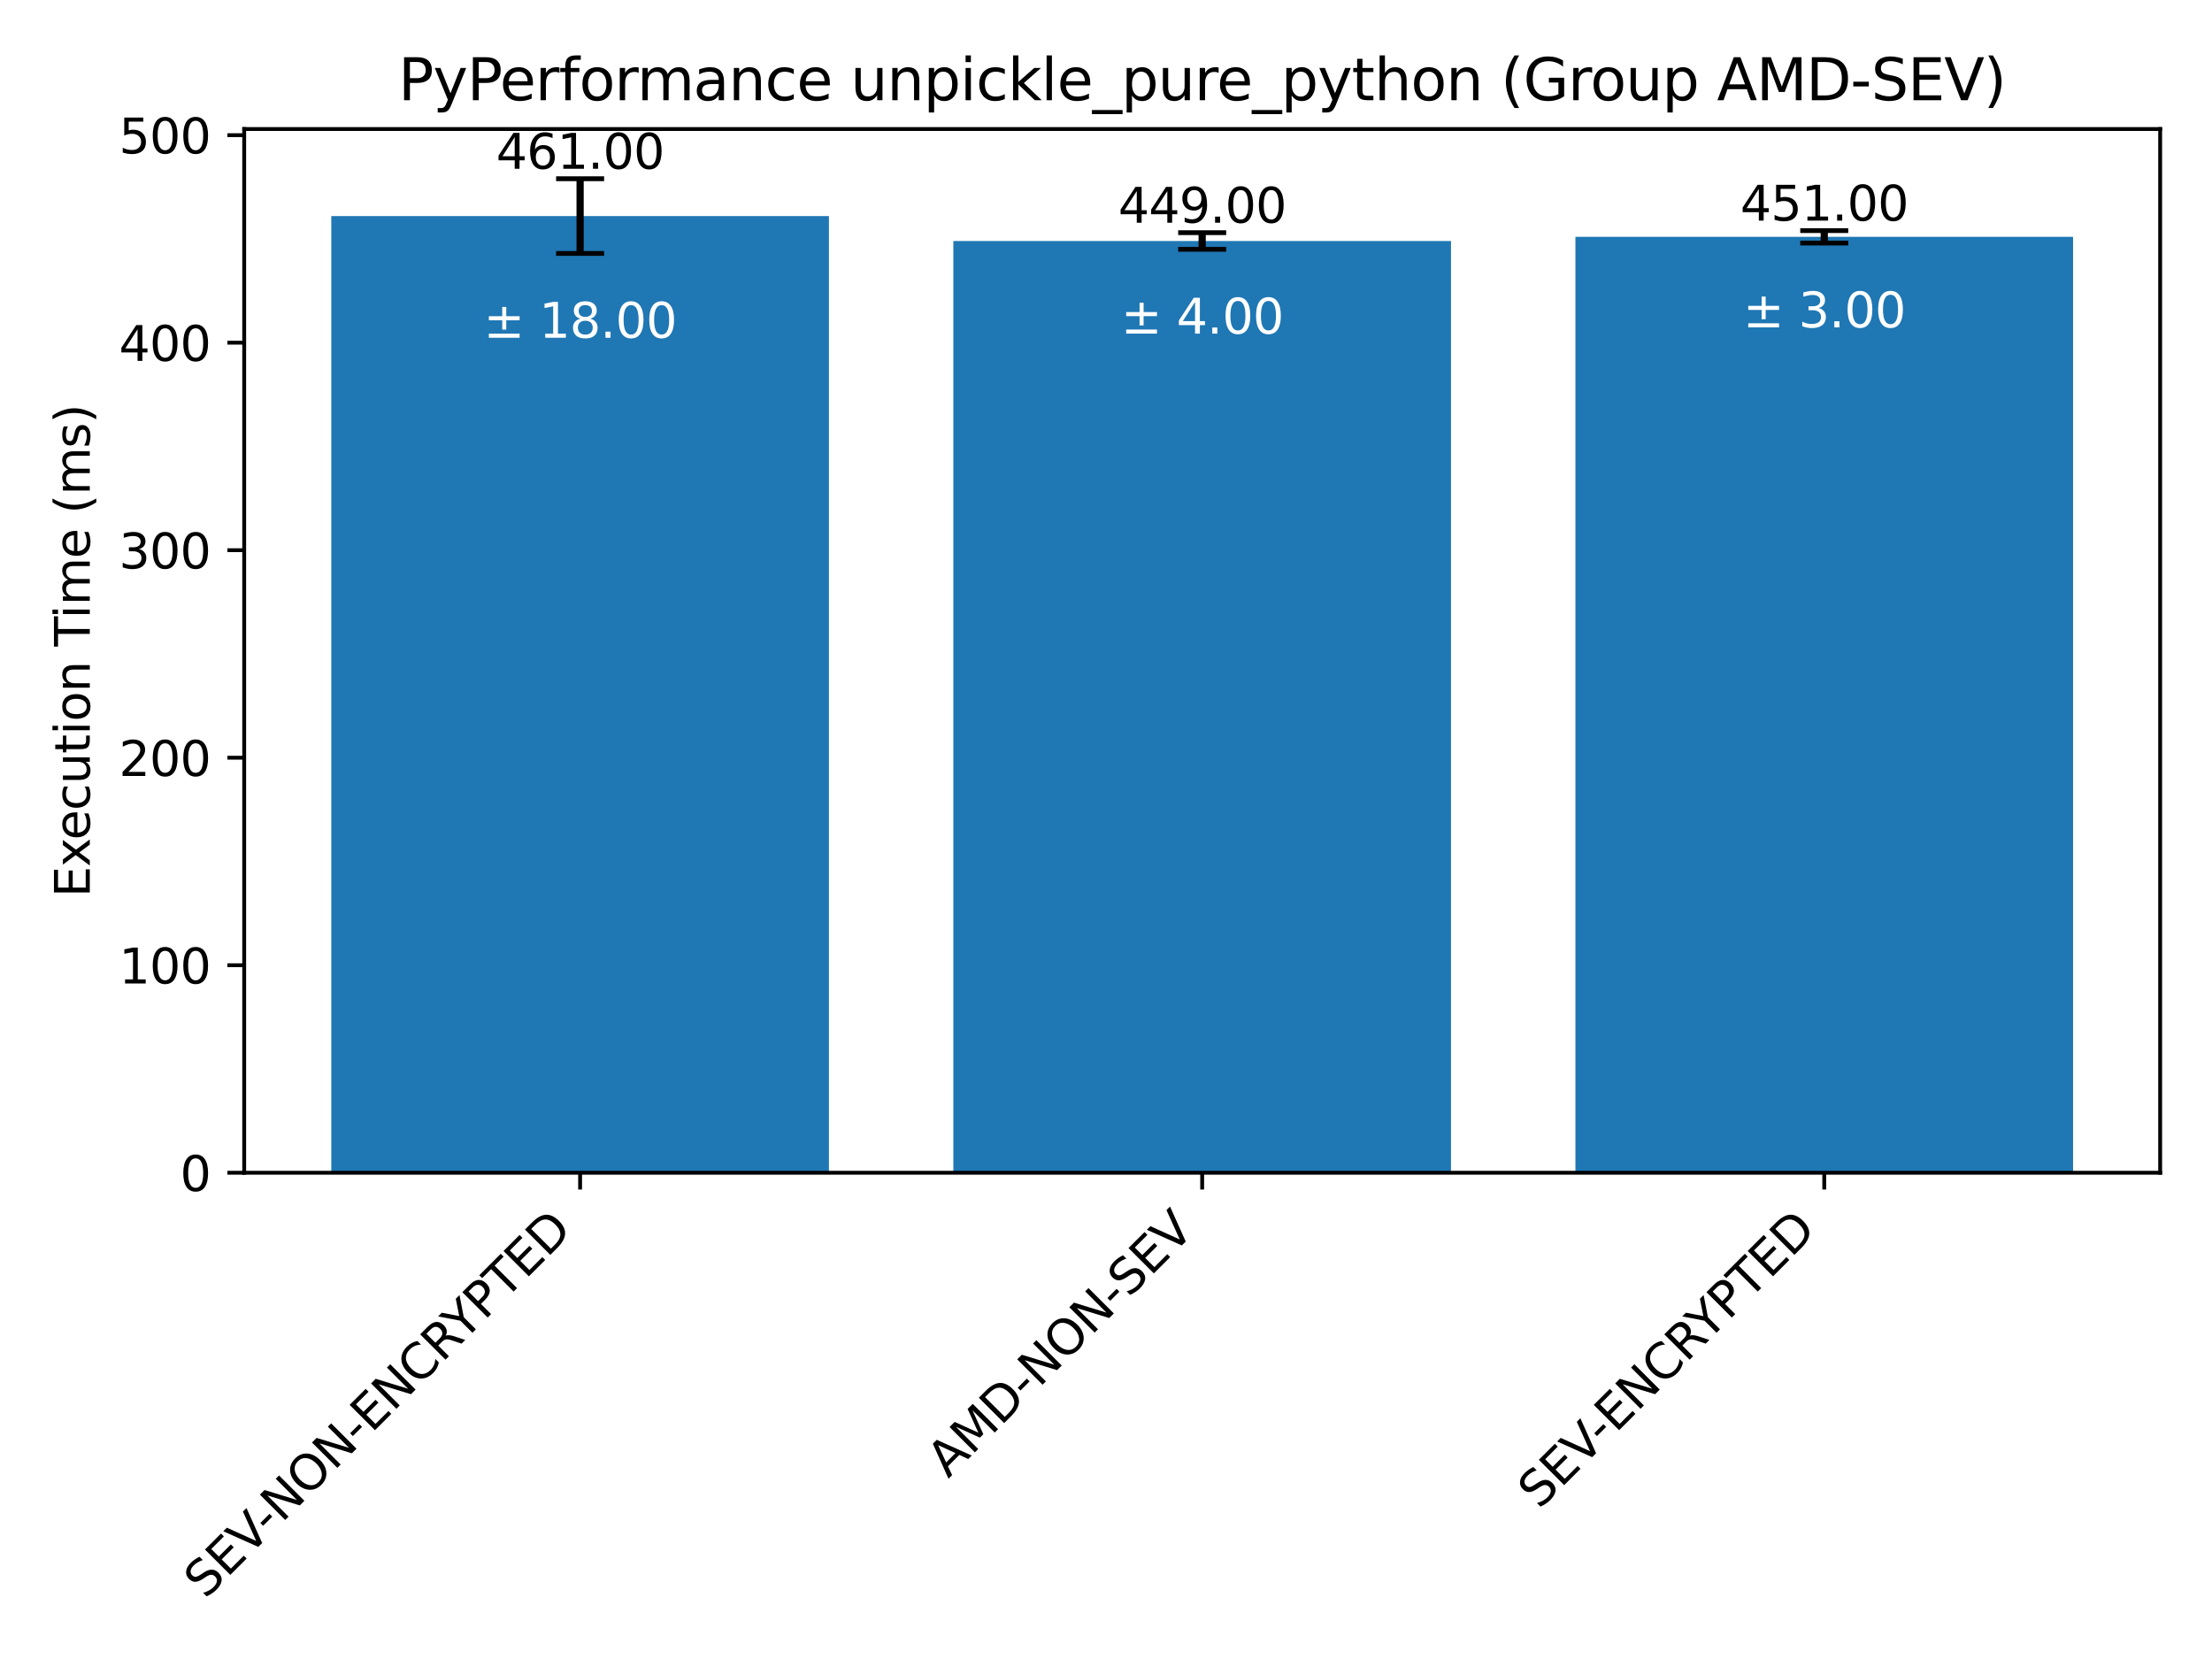<?xml version="1.0" encoding="utf-8" standalone="no"?>
<!DOCTYPE svg PUBLIC "-//W3C//DTD SVG 1.1//EN"
  "http://www.w3.org/Graphics/SVG/1.1/DTD/svg11.dtd">
<svg xmlns:xlink="http://www.w3.org/1999/xlink" width="460.8pt" height="345.6pt" viewBox="0 0 460.8 345.6" xmlns="http://www.w3.org/2000/svg" version="1.1">
 <defs>
  <style type="text/css">*{stroke-linejoin: round; stroke-linecap: butt}</style>
 </defs>
 <g id="figure_1">
  <g id="patch_1">
   <path d="M 0 345.6 
L 460.8 345.6 
L 460.8 0 
L 0 0 
z
" style="fill: #ffffff"/>
  </g>
  <g id="axes_1">
   <g id="patch_2">
    <path d="M 50.87 244.305 
L 450 244.305 
L 450 26.88 
L 50.87 26.88 
z
" style="fill: #ffffff"/>
   </g>
   <g id="patch_3">
    <path d="M 69.012 244.305 
L 172.682 244.305 
L 172.682 45.015 
L 69.012 45.015 
z
" clip-path="url(#pe782b88620)" style="fill: #1f77b4"/>
   </g>
   <g id="patch_4">
    <path d="M 198.6 244.305 
L 302.27 244.305 
L 302.27 50.203 
L 198.6 50.203 
z
" clip-path="url(#pe782b88620)" style="fill: #1f77b4"/>
   </g>
   <g id="patch_5">
    <path d="M 328.188 244.305 
L 431.858 244.305 
L 431.858 49.338 
L 328.188 49.338 
z
" clip-path="url(#pe782b88620)" style="fill: #1f77b4"/>
   </g>
   <g id="matplotlib.axis_1">
    <g id="xtick_1">
     <g id="line2d_1">
      <defs>
       <path id="mea14ded509" d="M 0 0 
L 0 3.5 
" style="stroke: #000000; stroke-width: 0.8"/>
      </defs>
      <g>
       <use xlink:href="#mea14ded509" x="120.847" y="244.305" style="stroke: #000000; stroke-width: 0.8"/>
      </g>
     </g>
     <g id="text_1">
      <!-- SEV-NON-ENCRYPTED -->
      <g transform="translate(42.777 333.277) rotate(-45) scale(0.1 -0.1)">
       <defs>
        <path id="DejaVuSans-53" d="M 3425 4513 
L 3425 3897 
Q 3066 4069 2747 4153 
Q 2428 4238 2131 4238 
Q 1616 4238 1336 4038 
Q 1056 3838 1056 3469 
Q 1056 3159 1242 3001 
Q 1428 2844 1947 2747 
L 2328 2669 
Q 3034 2534 3370 2195 
Q 3706 1856 3706 1288 
Q 3706 609 3251 259 
Q 2797 -91 1919 -91 
Q 1588 -91 1214 -16 
Q 841 59 441 206 
L 441 856 
Q 825 641 1194 531 
Q 1563 422 1919 422 
Q 2459 422 2753 634 
Q 3047 847 3047 1241 
Q 3047 1584 2836 1778 
Q 2625 1972 2144 2069 
L 1759 2144 
Q 1053 2284 737 2584 
Q 422 2884 422 3419 
Q 422 4038 858 4394 
Q 1294 4750 2059 4750 
Q 2388 4750 2728 4690 
Q 3069 4631 3425 4513 
z
" transform="scale(0.016)"/>
        <path id="DejaVuSans-45" d="M 628 4666 
L 3578 4666 
L 3578 4134 
L 1259 4134 
L 1259 2753 
L 3481 2753 
L 3481 2222 
L 1259 2222 
L 1259 531 
L 3634 531 
L 3634 0 
L 628 0 
L 628 4666 
z
" transform="scale(0.016)"/>
        <path id="DejaVuSans-56" d="M 1831 0 
L 50 4666 
L 709 4666 
L 2188 738 
L 3669 4666 
L 4325 4666 
L 2547 0 
L 1831 0 
z
" transform="scale(0.016)"/>
        <path id="DejaVuSans-2d" d="M 313 2009 
L 1997 2009 
L 1997 1497 
L 313 1497 
L 313 2009 
z
" transform="scale(0.016)"/>
        <path id="DejaVuSans-4e" d="M 628 4666 
L 1478 4666 
L 3547 763 
L 3547 4666 
L 4159 4666 
L 4159 0 
L 3309 0 
L 1241 3903 
L 1241 0 
L 628 0 
L 628 4666 
z
" transform="scale(0.016)"/>
        <path id="DejaVuSans-4f" d="M 2522 4238 
Q 1834 4238 1429 3725 
Q 1025 3213 1025 2328 
Q 1025 1447 1429 934 
Q 1834 422 2522 422 
Q 3209 422 3611 934 
Q 4013 1447 4013 2328 
Q 4013 3213 3611 3725 
Q 3209 4238 2522 4238 
z
M 2522 4750 
Q 3503 4750 4090 4092 
Q 4678 3434 4678 2328 
Q 4678 1225 4090 567 
Q 3503 -91 2522 -91 
Q 1538 -91 948 565 
Q 359 1222 359 2328 
Q 359 3434 948 4092 
Q 1538 4750 2522 4750 
z
" transform="scale(0.016)"/>
        <path id="DejaVuSans-43" d="M 4122 4306 
L 4122 3641 
Q 3803 3938 3442 4084 
Q 3081 4231 2675 4231 
Q 1875 4231 1450 3742 
Q 1025 3253 1025 2328 
Q 1025 1406 1450 917 
Q 1875 428 2675 428 
Q 3081 428 3442 575 
Q 3803 722 4122 1019 
L 4122 359 
Q 3791 134 3420 21 
Q 3050 -91 2638 -91 
Q 1578 -91 968 557 
Q 359 1206 359 2328 
Q 359 3453 968 4101 
Q 1578 4750 2638 4750 
Q 3056 4750 3426 4639 
Q 3797 4528 4122 4306 
z
" transform="scale(0.016)"/>
        <path id="DejaVuSans-52" d="M 2841 2188 
Q 3044 2119 3236 1894 
Q 3428 1669 3622 1275 
L 4263 0 
L 3584 0 
L 2988 1197 
Q 2756 1666 2539 1819 
Q 2322 1972 1947 1972 
L 1259 1972 
L 1259 0 
L 628 0 
L 628 4666 
L 2053 4666 
Q 2853 4666 3247 4331 
Q 3641 3997 3641 3322 
Q 3641 2881 3436 2590 
Q 3231 2300 2841 2188 
z
M 1259 4147 
L 1259 2491 
L 2053 2491 
Q 2509 2491 2742 2702 
Q 2975 2913 2975 3322 
Q 2975 3731 2742 3939 
Q 2509 4147 2053 4147 
L 1259 4147 
z
" transform="scale(0.016)"/>
        <path id="DejaVuSans-59" d="M -13 4666 
L 666 4666 
L 1959 2747 
L 3244 4666 
L 3922 4666 
L 2272 2222 
L 2272 0 
L 1638 0 
L 1638 2222 
L -13 4666 
z
" transform="scale(0.016)"/>
        <path id="DejaVuSans-50" d="M 1259 4147 
L 1259 2394 
L 2053 2394 
Q 2494 2394 2734 2622 
Q 2975 2850 2975 3272 
Q 2975 3691 2734 3919 
Q 2494 4147 2053 4147 
L 1259 4147 
z
M 628 4666 
L 2053 4666 
Q 2838 4666 3239 4311 
Q 3641 3956 3641 3272 
Q 3641 2581 3239 2228 
Q 2838 1875 2053 1875 
L 1259 1875 
L 1259 0 
L 628 0 
L 628 4666 
z
" transform="scale(0.016)"/>
        <path id="DejaVuSans-54" d="M -19 4666 
L 3928 4666 
L 3928 4134 
L 2272 4134 
L 2272 0 
L 1638 0 
L 1638 4134 
L -19 4134 
L -19 4666 
z
" transform="scale(0.016)"/>
        <path id="DejaVuSans-44" d="M 1259 4147 
L 1259 519 
L 2022 519 
Q 2988 519 3436 956 
Q 3884 1394 3884 2338 
Q 3884 3275 3436 3711 
Q 2988 4147 2022 4147 
L 1259 4147 
z
M 628 4666 
L 1925 4666 
Q 3281 4666 3915 4102 
Q 4550 3538 4550 2338 
Q 4550 1131 3912 565 
Q 3275 0 1925 0 
L 628 0 
L 628 4666 
z
" transform="scale(0.016)"/>
       </defs>
       <use xlink:href="#DejaVuSans-53"/>
       <use xlink:href="#DejaVuSans-45" x="63.477"/>
       <use xlink:href="#DejaVuSans-56" x="126.66"/>
       <use xlink:href="#DejaVuSans-2d" x="189.193"/>
       <use xlink:href="#DejaVuSans-4e" x="225.277"/>
       <use xlink:href="#DejaVuSans-4f" x="300.082"/>
       <use xlink:href="#DejaVuSans-4e" x="378.793"/>
       <use xlink:href="#DejaVuSans-2d" x="453.598"/>
       <use xlink:href="#DejaVuSans-45" x="489.682"/>
       <use xlink:href="#DejaVuSans-4e" x="552.865"/>
       <use xlink:href="#DejaVuSans-43" x="627.67"/>
       <use xlink:href="#DejaVuSans-52" x="697.494"/>
       <use xlink:href="#DejaVuSans-59" x="760.602"/>
       <use xlink:href="#DejaVuSans-50" x="821.686"/>
       <use xlink:href="#DejaVuSans-54" x="881.988"/>
       <use xlink:href="#DejaVuSans-45" x="943.072"/>
       <use xlink:href="#DejaVuSans-44" x="1006.256"/>
      </g>
     </g>
    </g>
    <g id="xtick_2">
     <g id="line2d_2">
      <g>
       <use xlink:href="#mea14ded509" x="250.435" y="244.305" style="stroke: #000000; stroke-width: 0.8"/>
      </g>
     </g>
     <g id="text_2">
      <!-- AMD-NON-SEV -->
      <g transform="translate(197.539 308.103) rotate(-45) scale(0.1 -0.1)">
       <defs>
        <path id="DejaVuSans-41" d="M 2188 4044 
L 1331 1722 
L 3047 1722 
L 2188 4044 
z
M 1831 4666 
L 2547 4666 
L 4325 0 
L 3669 0 
L 3244 1197 
L 1141 1197 
L 716 0 
L 50 0 
L 1831 4666 
z
" transform="scale(0.016)"/>
        <path id="DejaVuSans-4d" d="M 628 4666 
L 1569 4666 
L 2759 1491 
L 3956 4666 
L 4897 4666 
L 4897 0 
L 4281 0 
L 4281 4097 
L 3078 897 
L 2444 897 
L 1241 4097 
L 1241 0 
L 628 0 
L 628 4666 
z
" transform="scale(0.016)"/>
       </defs>
       <use xlink:href="#DejaVuSans-41"/>
       <use xlink:href="#DejaVuSans-4d" x="68.408"/>
       <use xlink:href="#DejaVuSans-44" x="154.688"/>
       <use xlink:href="#DejaVuSans-2d" x="231.689"/>
       <use xlink:href="#DejaVuSans-4e" x="267.773"/>
       <use xlink:href="#DejaVuSans-4f" x="342.578"/>
       <use xlink:href="#DejaVuSans-4e" x="421.289"/>
       <use xlink:href="#DejaVuSans-2d" x="496.094"/>
       <use xlink:href="#DejaVuSans-53" x="532.178"/>
       <use xlink:href="#DejaVuSans-45" x="595.654"/>
       <use xlink:href="#DejaVuSans-56" x="658.838"/>
      </g>
     </g>
    </g>
    <g id="xtick_3">
     <g id="line2d_3">
      <g>
       <use xlink:href="#mea14ded509" x="380.023" y="244.305" style="stroke: #000000; stroke-width: 0.8"/>
      </g>
     </g>
     <g id="text_3">
      <!-- SEV-ENCRYPTED -->
      <g transform="translate(320.65 314.58) rotate(-45) scale(0.1 -0.1)">
       <use xlink:href="#DejaVuSans-53"/>
       <use xlink:href="#DejaVuSans-45" x="63.477"/>
       <use xlink:href="#DejaVuSans-56" x="126.66"/>
       <use xlink:href="#DejaVuSans-2d" x="189.193"/>
       <use xlink:href="#DejaVuSans-45" x="225.277"/>
       <use xlink:href="#DejaVuSans-4e" x="288.461"/>
       <use xlink:href="#DejaVuSans-43" x="363.266"/>
       <use xlink:href="#DejaVuSans-52" x="433.09"/>
       <use xlink:href="#DejaVuSans-59" x="496.197"/>
       <use xlink:href="#DejaVuSans-50" x="557.281"/>
       <use xlink:href="#DejaVuSans-54" x="617.584"/>
       <use xlink:href="#DejaVuSans-45" x="678.668"/>
       <use xlink:href="#DejaVuSans-44" x="741.852"/>
      </g>
     </g>
    </g>
   </g>
   <g id="matplotlib.axis_2">
    <g id="ytick_1">
     <g id="line2d_4">
      <defs>
       <path id="mf10815ccab" d="M 0 0 
L -3.5 0 
" style="stroke: #000000; stroke-width: 0.8"/>
      </defs>
      <g>
       <use xlink:href="#mf10815ccab" x="50.87" y="244.305" style="stroke: #000000; stroke-width: 0.8"/>
      </g>
     </g>
     <g id="text_4">
      <!-- 0 -->
      <g transform="translate(37.508 248.104) scale(0.1 -0.1)">
       <defs>
        <path id="DejaVuSans-30" d="M 2034 4250 
Q 1547 4250 1301 3770 
Q 1056 3291 1056 2328 
Q 1056 1369 1301 889 
Q 1547 409 2034 409 
Q 2525 409 2770 889 
Q 3016 1369 3016 2328 
Q 3016 3291 2770 3770 
Q 2525 4250 2034 4250 
z
M 2034 4750 
Q 2819 4750 3233 4129 
Q 3647 3509 3647 2328 
Q 3647 1150 3233 529 
Q 2819 -91 2034 -91 
Q 1250 -91 836 529 
Q 422 1150 422 2328 
Q 422 3509 836 4129 
Q 1250 4750 2034 4750 
z
" transform="scale(0.016)"/>
       </defs>
       <use xlink:href="#DejaVuSans-30"/>
      </g>
     </g>
    </g>
    <g id="ytick_2">
     <g id="line2d_5">
      <g>
       <use xlink:href="#mf10815ccab" x="50.87" y="201.075" style="stroke: #000000; stroke-width: 0.8"/>
      </g>
     </g>
     <g id="text_5">
      <!-- 100 -->
      <g transform="translate(24.782 204.874) scale(0.1 -0.1)">
       <defs>
        <path id="DejaVuSans-31" d="M 794 531 
L 1825 531 
L 1825 4091 
L 703 3866 
L 703 4441 
L 1819 4666 
L 2450 4666 
L 2450 531 
L 3481 531 
L 3481 0 
L 794 0 
L 794 531 
z
" transform="scale(0.016)"/>
       </defs>
       <use xlink:href="#DejaVuSans-31"/>
       <use xlink:href="#DejaVuSans-30" x="63.623"/>
       <use xlink:href="#DejaVuSans-30" x="127.246"/>
      </g>
     </g>
    </g>
    <g id="ytick_3">
     <g id="line2d_6">
      <g>
       <use xlink:href="#mf10815ccab" x="50.87" y="157.845" style="stroke: #000000; stroke-width: 0.8"/>
      </g>
     </g>
     <g id="text_6">
      <!-- 200 -->
      <g transform="translate(24.782 161.644) scale(0.1 -0.1)">
       <defs>
        <path id="DejaVuSans-32" d="M 1228 531 
L 3431 531 
L 3431 0 
L 469 0 
L 469 531 
Q 828 903 1448 1529 
Q 2069 2156 2228 2338 
Q 2531 2678 2651 2914 
Q 2772 3150 2772 3378 
Q 2772 3750 2511 3984 
Q 2250 4219 1831 4219 
Q 1534 4219 1204 4116 
Q 875 4013 500 3803 
L 500 4441 
Q 881 4594 1212 4672 
Q 1544 4750 1819 4750 
Q 2544 4750 2975 4387 
Q 3406 4025 3406 3419 
Q 3406 3131 3298 2873 
Q 3191 2616 2906 2266 
Q 2828 2175 2409 1742 
Q 1991 1309 1228 531 
z
" transform="scale(0.016)"/>
       </defs>
       <use xlink:href="#DejaVuSans-32"/>
       <use xlink:href="#DejaVuSans-30" x="63.623"/>
       <use xlink:href="#DejaVuSans-30" x="127.246"/>
      </g>
     </g>
    </g>
    <g id="ytick_4">
     <g id="line2d_7">
      <g>
       <use xlink:href="#mf10815ccab" x="50.87" y="114.615" style="stroke: #000000; stroke-width: 0.8"/>
      </g>
     </g>
     <g id="text_7">
      <!-- 300 -->
      <g transform="translate(24.782 118.414) scale(0.1 -0.1)">
       <defs>
        <path id="DejaVuSans-33" d="M 2597 2516 
Q 3050 2419 3304 2112 
Q 3559 1806 3559 1356 
Q 3559 666 3084 287 
Q 2609 -91 1734 -91 
Q 1441 -91 1130 -33 
Q 819 25 488 141 
L 488 750 
Q 750 597 1062 519 
Q 1375 441 1716 441 
Q 2309 441 2620 675 
Q 2931 909 2931 1356 
Q 2931 1769 2642 2001 
Q 2353 2234 1838 2234 
L 1294 2234 
L 1294 2753 
L 1863 2753 
Q 2328 2753 2575 2939 
Q 2822 3125 2822 3475 
Q 2822 3834 2567 4026 
Q 2313 4219 1838 4219 
Q 1578 4219 1281 4162 
Q 984 4106 628 3988 
L 628 4550 
Q 988 4650 1302 4700 
Q 1616 4750 1894 4750 
Q 2613 4750 3031 4423 
Q 3450 4097 3450 3541 
Q 3450 3153 3228 2886 
Q 3006 2619 2597 2516 
z
" transform="scale(0.016)"/>
       </defs>
       <use xlink:href="#DejaVuSans-33"/>
       <use xlink:href="#DejaVuSans-30" x="63.623"/>
       <use xlink:href="#DejaVuSans-30" x="127.246"/>
      </g>
     </g>
    </g>
    <g id="ytick_5">
     <g id="line2d_8">
      <g>
       <use xlink:href="#mf10815ccab" x="50.87" y="71.385" style="stroke: #000000; stroke-width: 0.8"/>
      </g>
     </g>
     <g id="text_8">
      <!-- 400 -->
      <g transform="translate(24.782 75.184) scale(0.1 -0.1)">
       <defs>
        <path id="DejaVuSans-34" d="M 2419 4116 
L 825 1625 
L 2419 1625 
L 2419 4116 
z
M 2253 4666 
L 3047 4666 
L 3047 1625 
L 3713 1625 
L 3713 1100 
L 3047 1100 
L 3047 0 
L 2419 0 
L 2419 1100 
L 313 1100 
L 313 1709 
L 2253 4666 
z
" transform="scale(0.016)"/>
       </defs>
       <use xlink:href="#DejaVuSans-34"/>
       <use xlink:href="#DejaVuSans-30" x="63.623"/>
       <use xlink:href="#DejaVuSans-30" x="127.246"/>
      </g>
     </g>
    </g>
    <g id="ytick_6">
     <g id="line2d_9">
      <g>
       <use xlink:href="#mf10815ccab" x="50.87" y="28.155" style="stroke: #000000; stroke-width: 0.8"/>
      </g>
     </g>
     <g id="text_9">
      <!-- 500 -->
      <g transform="translate(24.782 31.955) scale(0.1 -0.1)">
       <defs>
        <path id="DejaVuSans-35" d="M 691 4666 
L 3169 4666 
L 3169 4134 
L 1269 4134 
L 1269 2991 
Q 1406 3038 1543 3061 
Q 1681 3084 1819 3084 
Q 2600 3084 3056 2656 
Q 3513 2228 3513 1497 
Q 3513 744 3044 326 
Q 2575 -91 1722 -91 
Q 1428 -91 1123 -41 
Q 819 9 494 109 
L 494 744 
Q 775 591 1075 516 
Q 1375 441 1709 441 
Q 2250 441 2565 725 
Q 2881 1009 2881 1497 
Q 2881 1984 2565 2268 
Q 2250 2553 1709 2553 
Q 1456 2553 1204 2497 
Q 953 2441 691 2322 
L 691 4666 
z
" transform="scale(0.016)"/>
       </defs>
       <use xlink:href="#DejaVuSans-35"/>
       <use xlink:href="#DejaVuSans-30" x="63.623"/>
       <use xlink:href="#DejaVuSans-30" x="127.246"/>
      </g>
     </g>
    </g>
    <g id="text_10">
     <!-- Execution Time (ms) -->
     <g transform="translate(18.703 186.915) rotate(-90) scale(0.1 -0.1)">
      <defs>
       <path id="DejaVuSans-78" d="M 3513 3500 
L 2247 1797 
L 3578 0 
L 2900 0 
L 1881 1375 
L 863 0 
L 184 0 
L 1544 1831 
L 300 3500 
L 978 3500 
L 1906 2253 
L 2834 3500 
L 3513 3500 
z
" transform="scale(0.016)"/>
       <path id="DejaVuSans-65" d="M 3597 1894 
L 3597 1613 
L 953 1613 
Q 991 1019 1311 708 
Q 1631 397 2203 397 
Q 2534 397 2845 478 
Q 3156 559 3463 722 
L 3463 178 
Q 3153 47 2828 -22 
Q 2503 -91 2169 -91 
Q 1331 -91 842 396 
Q 353 884 353 1716 
Q 353 2575 817 3079 
Q 1281 3584 2069 3584 
Q 2775 3584 3186 3129 
Q 3597 2675 3597 1894 
z
M 3022 2063 
Q 3016 2534 2758 2815 
Q 2500 3097 2075 3097 
Q 1594 3097 1305 2825 
Q 1016 2553 972 2059 
L 3022 2063 
z
" transform="scale(0.016)"/>
       <path id="DejaVuSans-63" d="M 3122 3366 
L 3122 2828 
Q 2878 2963 2633 3030 
Q 2388 3097 2138 3097 
Q 1578 3097 1268 2742 
Q 959 2388 959 1747 
Q 959 1106 1268 751 
Q 1578 397 2138 397 
Q 2388 397 2633 464 
Q 2878 531 3122 666 
L 3122 134 
Q 2881 22 2623 -34 
Q 2366 -91 2075 -91 
Q 1284 -91 818 406 
Q 353 903 353 1747 
Q 353 2603 823 3093 
Q 1294 3584 2113 3584 
Q 2378 3584 2631 3529 
Q 2884 3475 3122 3366 
z
" transform="scale(0.016)"/>
       <path id="DejaVuSans-75" d="M 544 1381 
L 544 3500 
L 1119 3500 
L 1119 1403 
Q 1119 906 1312 657 
Q 1506 409 1894 409 
Q 2359 409 2629 706 
Q 2900 1003 2900 1516 
L 2900 3500 
L 3475 3500 
L 3475 0 
L 2900 0 
L 2900 538 
Q 2691 219 2414 64 
Q 2138 -91 1772 -91 
Q 1169 -91 856 284 
Q 544 659 544 1381 
z
M 1991 3584 
L 1991 3584 
z
" transform="scale(0.016)"/>
       <path id="DejaVuSans-74" d="M 1172 4494 
L 1172 3500 
L 2356 3500 
L 2356 3053 
L 1172 3053 
L 1172 1153 
Q 1172 725 1289 603 
Q 1406 481 1766 481 
L 2356 481 
L 2356 0 
L 1766 0 
Q 1100 0 847 248 
Q 594 497 594 1153 
L 594 3053 
L 172 3053 
L 172 3500 
L 594 3500 
L 594 4494 
L 1172 4494 
z
" transform="scale(0.016)"/>
       <path id="DejaVuSans-69" d="M 603 3500 
L 1178 3500 
L 1178 0 
L 603 0 
L 603 3500 
z
M 603 4863 
L 1178 4863 
L 1178 4134 
L 603 4134 
L 603 4863 
z
" transform="scale(0.016)"/>
       <path id="DejaVuSans-6f" d="M 1959 3097 
Q 1497 3097 1228 2736 
Q 959 2375 959 1747 
Q 959 1119 1226 758 
Q 1494 397 1959 397 
Q 2419 397 2687 759 
Q 2956 1122 2956 1747 
Q 2956 2369 2687 2733 
Q 2419 3097 1959 3097 
z
M 1959 3584 
Q 2709 3584 3137 3096 
Q 3566 2609 3566 1747 
Q 3566 888 3137 398 
Q 2709 -91 1959 -91 
Q 1206 -91 779 398 
Q 353 888 353 1747 
Q 353 2609 779 3096 
Q 1206 3584 1959 3584 
z
" transform="scale(0.016)"/>
       <path id="DejaVuSans-6e" d="M 3513 2113 
L 3513 0 
L 2938 0 
L 2938 2094 
Q 2938 2591 2744 2837 
Q 2550 3084 2163 3084 
Q 1697 3084 1428 2787 
Q 1159 2491 1159 1978 
L 1159 0 
L 581 0 
L 581 3500 
L 1159 3500 
L 1159 2956 
Q 1366 3272 1645 3428 
Q 1925 3584 2291 3584 
Q 2894 3584 3203 3211 
Q 3513 2838 3513 2113 
z
" transform="scale(0.016)"/>
       <path id="DejaVuSans-20" transform="scale(0.016)"/>
       <path id="DejaVuSans-6d" d="M 3328 2828 
Q 3544 3216 3844 3400 
Q 4144 3584 4550 3584 
Q 5097 3584 5394 3201 
Q 5691 2819 5691 2113 
L 5691 0 
L 5113 0 
L 5113 2094 
Q 5113 2597 4934 2840 
Q 4756 3084 4391 3084 
Q 3944 3084 3684 2787 
Q 3425 2491 3425 1978 
L 3425 0 
L 2847 0 
L 2847 2094 
Q 2847 2600 2669 2842 
Q 2491 3084 2119 3084 
Q 1678 3084 1418 2786 
Q 1159 2488 1159 1978 
L 1159 0 
L 581 0 
L 581 3500 
L 1159 3500 
L 1159 2956 
Q 1356 3278 1631 3431 
Q 1906 3584 2284 3584 
Q 2666 3584 2933 3390 
Q 3200 3197 3328 2828 
z
" transform="scale(0.016)"/>
       <path id="DejaVuSans-28" d="M 1984 4856 
Q 1566 4138 1362 3434 
Q 1159 2731 1159 2009 
Q 1159 1288 1364 580 
Q 1569 -128 1984 -844 
L 1484 -844 
Q 1016 -109 783 600 
Q 550 1309 550 2009 
Q 550 2706 781 3412 
Q 1013 4119 1484 4856 
L 1984 4856 
z
" transform="scale(0.016)"/>
       <path id="DejaVuSans-73" d="M 2834 3397 
L 2834 2853 
Q 2591 2978 2328 3040 
Q 2066 3103 1784 3103 
Q 1356 3103 1142 2972 
Q 928 2841 928 2578 
Q 928 2378 1081 2264 
Q 1234 2150 1697 2047 
L 1894 2003 
Q 2506 1872 2764 1633 
Q 3022 1394 3022 966 
Q 3022 478 2636 193 
Q 2250 -91 1575 -91 
Q 1294 -91 989 -36 
Q 684 19 347 128 
L 347 722 
Q 666 556 975 473 
Q 1284 391 1588 391 
Q 1994 391 2212 530 
Q 2431 669 2431 922 
Q 2431 1156 2273 1281 
Q 2116 1406 1581 1522 
L 1381 1569 
Q 847 1681 609 1914 
Q 372 2147 372 2553 
Q 372 3047 722 3315 
Q 1072 3584 1716 3584 
Q 2034 3584 2315 3537 
Q 2597 3491 2834 3397 
z
" transform="scale(0.016)"/>
       <path id="DejaVuSans-29" d="M 513 4856 
L 1013 4856 
Q 1481 4119 1714 3412 
Q 1947 2706 1947 2009 
Q 1947 1309 1714 600 
Q 1481 -109 1013 -844 
L 513 -844 
Q 928 -128 1133 580 
Q 1338 1288 1338 2009 
Q 1338 2731 1133 3434 
Q 928 4138 513 4856 
z
" transform="scale(0.016)"/>
      </defs>
      <use xlink:href="#DejaVuSans-45"/>
      <use xlink:href="#DejaVuSans-78" x="63.184"/>
      <use xlink:href="#DejaVuSans-65" x="119.238"/>
      <use xlink:href="#DejaVuSans-63" x="180.762"/>
      <use xlink:href="#DejaVuSans-75" x="235.742"/>
      <use xlink:href="#DejaVuSans-74" x="299.121"/>
      <use xlink:href="#DejaVuSans-69" x="338.33"/>
      <use xlink:href="#DejaVuSans-6f" x="366.113"/>
      <use xlink:href="#DejaVuSans-6e" x="427.295"/>
      <use xlink:href="#DejaVuSans-20" x="490.674"/>
      <use xlink:href="#DejaVuSans-54" x="522.461"/>
      <use xlink:href="#DejaVuSans-69" x="580.42"/>
      <use xlink:href="#DejaVuSans-6d" x="608.203"/>
      <use xlink:href="#DejaVuSans-65" x="705.615"/>
      <use xlink:href="#DejaVuSans-20" x="767.139"/>
      <use xlink:href="#DejaVuSans-28" x="798.926"/>
      <use xlink:href="#DejaVuSans-6d" x="837.939"/>
      <use xlink:href="#DejaVuSans-73" x="935.352"/>
      <use xlink:href="#DejaVuSans-29" x="987.451"/>
     </g>
    </g>
   </g>
   <g id="LineCollection_1">
    <path d="M 120.847 52.796 
L 120.847 37.234 
" clip-path="url(#pe782b88620)" style="fill: none; stroke: #000000; stroke-width: 1.5"/>
    <path d="M 250.435 51.932 
L 250.435 48.473 
" clip-path="url(#pe782b88620)" style="fill: none; stroke: #000000; stroke-width: 1.5"/>
    <path d="M 380.023 50.635 
L 380.023 48.041 
" clip-path="url(#pe782b88620)" style="fill: none; stroke: #000000; stroke-width: 1.5"/>
   </g>
   <g id="line2d_10">
    <defs>
     <path id="mb8f4c22509" d="M 5 0 
L -5 -0 
" style="stroke: #000000"/>
    </defs>
    <g clip-path="url(#pe782b88620)">
     <use xlink:href="#mb8f4c22509" x="120.847" y="52.796" style="stroke: #000000"/>
     <use xlink:href="#mb8f4c22509" x="250.435" y="51.932" style="stroke: #000000"/>
     <use xlink:href="#mb8f4c22509" x="380.023" y="50.635" style="stroke: #000000"/>
    </g>
   </g>
   <g id="line2d_11">
    <g clip-path="url(#pe782b88620)">
     <use xlink:href="#mb8f4c22509" x="120.847" y="37.234" style="stroke: #000000"/>
     <use xlink:href="#mb8f4c22509" x="250.435" y="48.473" style="stroke: #000000"/>
     <use xlink:href="#mb8f4c22509" x="380.023" y="48.041" style="stroke: #000000"/>
    </g>
   </g>
   <g id="patch_6">
    <path d="M 50.87 244.305 
L 50.87 26.88 
" style="fill: none; stroke: #000000; stroke-width: 0.8; stroke-linejoin: miter; stroke-linecap: square"/>
   </g>
   <g id="patch_7">
    <path d="M 450 244.305 
L 450 26.88 
" style="fill: none; stroke: #000000; stroke-width: 0.8; stroke-linejoin: miter; stroke-linecap: square"/>
   </g>
   <g id="patch_8">
    <path d="M 50.87 244.305 
L 450 244.305 
" style="fill: none; stroke: #000000; stroke-width: 0.8; stroke-linejoin: miter; stroke-linecap: square"/>
   </g>
   <g id="patch_9">
    <path d="M 50.87 26.88 
L 450 26.88 
" style="fill: none; stroke: #000000; stroke-width: 0.8; stroke-linejoin: miter; stroke-linecap: square"/>
   </g>
   <g id="text_11">
    <!-- 461.00 -->
    <g transform="translate(103.352 35.154) scale(0.1 -0.1)">
     <defs>
      <path id="DejaVuSans-36" d="M 2113 2584 
Q 1688 2584 1439 2293 
Q 1191 2003 1191 1497 
Q 1191 994 1439 701 
Q 1688 409 2113 409 
Q 2538 409 2786 701 
Q 3034 994 3034 1497 
Q 3034 2003 2786 2293 
Q 2538 2584 2113 2584 
z
M 3366 4563 
L 3366 3988 
Q 3128 4100 2886 4159 
Q 2644 4219 2406 4219 
Q 1781 4219 1451 3797 
Q 1122 3375 1075 2522 
Q 1259 2794 1537 2939 
Q 1816 3084 2150 3084 
Q 2853 3084 3261 2657 
Q 3669 2231 3669 1497 
Q 3669 778 3244 343 
Q 2819 -91 2113 -91 
Q 1303 -91 875 529 
Q 447 1150 447 2328 
Q 447 3434 972 4092 
Q 1497 4750 2381 4750 
Q 2619 4750 2861 4703 
Q 3103 4656 3366 4563 
z
" transform="scale(0.016)"/>
      <path id="DejaVuSans-2e" d="M 684 794 
L 1344 794 
L 1344 0 
L 684 0 
L 684 794 
z
" transform="scale(0.016)"/>
     </defs>
     <use xlink:href="#DejaVuSans-34"/>
     <use xlink:href="#DejaVuSans-36" x="63.623"/>
     <use xlink:href="#DejaVuSans-31" x="127.246"/>
     <use xlink:href="#DejaVuSans-2e" x="190.869"/>
     <use xlink:href="#DejaVuSans-30" x="222.656"/>
     <use xlink:href="#DejaVuSans-30" x="286.279"/>
    </g>
   </g>
   <g id="text_12">
    <!-- ± 18.00 -->
    <g style="fill: #ffffff" transform="translate(100.754 70.359) scale(0.1 -0.1)">
     <defs>
      <path id="DejaVuSans-b1" d="M 2944 4013 
L 2944 2803 
L 4684 2803 
L 4684 2272 
L 2944 2272 
L 2944 1063 
L 2419 1063 
L 2419 2272 
L 678 2272 
L 678 2803 
L 2419 2803 
L 2419 4013 
L 2944 4013 
z
M 678 531 
L 4684 531 
L 4684 0 
L 678 0 
L 678 531 
z
" transform="scale(0.016)"/>
      <path id="DejaVuSans-38" d="M 2034 2216 
Q 1584 2216 1326 1975 
Q 1069 1734 1069 1313 
Q 1069 891 1326 650 
Q 1584 409 2034 409 
Q 2484 409 2743 651 
Q 3003 894 3003 1313 
Q 3003 1734 2745 1975 
Q 2488 2216 2034 2216 
z
M 1403 2484 
Q 997 2584 770 2862 
Q 544 3141 544 3541 
Q 544 4100 942 4425 
Q 1341 4750 2034 4750 
Q 2731 4750 3128 4425 
Q 3525 4100 3525 3541 
Q 3525 3141 3298 2862 
Q 3072 2584 2669 2484 
Q 3125 2378 3379 2068 
Q 3634 1759 3634 1313 
Q 3634 634 3220 271 
Q 2806 -91 2034 -91 
Q 1263 -91 848 271 
Q 434 634 434 1313 
Q 434 1759 690 2068 
Q 947 2378 1403 2484 
z
M 1172 3481 
Q 1172 3119 1398 2916 
Q 1625 2713 2034 2713 
Q 2441 2713 2670 2916 
Q 2900 3119 2900 3481 
Q 2900 3844 2670 4047 
Q 2441 4250 2034 4250 
Q 1625 4250 1398 4047 
Q 1172 3844 1172 3481 
z
" transform="scale(0.016)"/>
     </defs>
     <use xlink:href="#DejaVuSans-b1"/>
     <use xlink:href="#DejaVuSans-20" x="83.789"/>
     <use xlink:href="#DejaVuSans-31" x="115.576"/>
     <use xlink:href="#DejaVuSans-38" x="179.199"/>
     <use xlink:href="#DejaVuSans-2e" x="242.822"/>
     <use xlink:href="#DejaVuSans-30" x="274.609"/>
     <use xlink:href="#DejaVuSans-30" x="338.232"/>
    </g>
   </g>
   <g id="text_13">
    <!-- 449.00 -->
    <g transform="translate(232.94 46.394) scale(0.1 -0.1)">
     <defs>
      <path id="DejaVuSans-39" d="M 703 97 
L 703 672 
Q 941 559 1184 500 
Q 1428 441 1663 441 
Q 2288 441 2617 861 
Q 2947 1281 2994 2138 
Q 2813 1869 2534 1725 
Q 2256 1581 1919 1581 
Q 1219 1581 811 2004 
Q 403 2428 403 3163 
Q 403 3881 828 4315 
Q 1253 4750 1959 4750 
Q 2769 4750 3195 4129 
Q 3622 3509 3622 2328 
Q 3622 1225 3098 567 
Q 2575 -91 1691 -91 
Q 1453 -91 1209 -44 
Q 966 3 703 97 
z
M 1959 2075 
Q 2384 2075 2632 2365 
Q 2881 2656 2881 3163 
Q 2881 3666 2632 3958 
Q 2384 4250 1959 4250 
Q 1534 4250 1286 3958 
Q 1038 3666 1038 3163 
Q 1038 2656 1286 2365 
Q 1534 2075 1959 2075 
z
" transform="scale(0.016)"/>
     </defs>
     <use xlink:href="#DejaVuSans-34"/>
     <use xlink:href="#DejaVuSans-34" x="63.623"/>
     <use xlink:href="#DejaVuSans-39" x="127.246"/>
     <use xlink:href="#DejaVuSans-2e" x="190.869"/>
     <use xlink:href="#DejaVuSans-30" x="222.656"/>
     <use xlink:href="#DejaVuSans-30" x="286.279"/>
    </g>
   </g>
   <g id="text_14">
    <!-- ± 4.00 -->
    <g style="fill: #ffffff" transform="translate(233.523 69.495) scale(0.1 -0.1)">
     <use xlink:href="#DejaVuSans-b1"/>
     <use xlink:href="#DejaVuSans-20" x="83.789"/>
     <use xlink:href="#DejaVuSans-34" x="115.576"/>
     <use xlink:href="#DejaVuSans-2e" x="179.199"/>
     <use xlink:href="#DejaVuSans-30" x="210.986"/>
     <use xlink:href="#DejaVuSans-30" x="274.609"/>
    </g>
   </g>
   <g id="text_15">
    <!-- 451.00 -->
    <g transform="translate(362.527 45.961) scale(0.1 -0.1)">
     <use xlink:href="#DejaVuSans-34"/>
     <use xlink:href="#DejaVuSans-35" x="63.623"/>
     <use xlink:href="#DejaVuSans-31" x="127.246"/>
     <use xlink:href="#DejaVuSans-2e" x="190.869"/>
     <use xlink:href="#DejaVuSans-30" x="222.656"/>
     <use xlink:href="#DejaVuSans-30" x="286.279"/>
    </g>
   </g>
   <g id="text_16">
    <!-- ± 3.00 -->
    <g style="fill: #ffffff" transform="translate(363.111 68.198) scale(0.1 -0.1)">
     <use xlink:href="#DejaVuSans-b1"/>
     <use xlink:href="#DejaVuSans-20" x="83.789"/>
     <use xlink:href="#DejaVuSans-33" x="115.576"/>
     <use xlink:href="#DejaVuSans-2e" x="179.199"/>
     <use xlink:href="#DejaVuSans-30" x="210.986"/>
     <use xlink:href="#DejaVuSans-30" x="274.609"/>
    </g>
   </g>
   <g id="text_17">
    <!-- PyPerformance unpickle_pure_python (Group AMD-SEV) -->
    <g transform="translate(82.974 20.88) scale(0.12 -0.12)">
     <defs>
      <path id="DejaVuSans-79" d="M 2059 -325 
Q 1816 -950 1584 -1140 
Q 1353 -1331 966 -1331 
L 506 -1331 
L 506 -850 
L 844 -850 
Q 1081 -850 1212 -737 
Q 1344 -625 1503 -206 
L 1606 56 
L 191 3500 
L 800 3500 
L 1894 763 
L 2988 3500 
L 3597 3500 
L 2059 -325 
z
" transform="scale(0.016)"/>
      <path id="DejaVuSans-72" d="M 2631 2963 
Q 2534 3019 2420 3045 
Q 2306 3072 2169 3072 
Q 1681 3072 1420 2755 
Q 1159 2438 1159 1844 
L 1159 0 
L 581 0 
L 581 3500 
L 1159 3500 
L 1159 2956 
Q 1341 3275 1631 3429 
Q 1922 3584 2338 3584 
Q 2397 3584 2469 3576 
Q 2541 3569 2628 3553 
L 2631 2963 
z
" transform="scale(0.016)"/>
      <path id="DejaVuSans-66" d="M 2375 4863 
L 2375 4384 
L 1825 4384 
Q 1516 4384 1395 4259 
Q 1275 4134 1275 3809 
L 1275 3500 
L 2222 3500 
L 2222 3053 
L 1275 3053 
L 1275 0 
L 697 0 
L 697 3053 
L 147 3053 
L 147 3500 
L 697 3500 
L 697 3744 
Q 697 4328 969 4595 
Q 1241 4863 1831 4863 
L 2375 4863 
z
" transform="scale(0.016)"/>
      <path id="DejaVuSans-61" d="M 2194 1759 
Q 1497 1759 1228 1600 
Q 959 1441 959 1056 
Q 959 750 1161 570 
Q 1363 391 1709 391 
Q 2188 391 2477 730 
Q 2766 1069 2766 1631 
L 2766 1759 
L 2194 1759 
z
M 3341 1997 
L 3341 0 
L 2766 0 
L 2766 531 
Q 2569 213 2275 61 
Q 1981 -91 1556 -91 
Q 1019 -91 701 211 
Q 384 513 384 1019 
Q 384 1609 779 1909 
Q 1175 2209 1959 2209 
L 2766 2209 
L 2766 2266 
Q 2766 2663 2505 2880 
Q 2244 3097 1772 3097 
Q 1472 3097 1187 3025 
Q 903 2953 641 2809 
L 641 3341 
Q 956 3463 1253 3523 
Q 1550 3584 1831 3584 
Q 2591 3584 2966 3190 
Q 3341 2797 3341 1997 
z
" transform="scale(0.016)"/>
      <path id="DejaVuSans-70" d="M 1159 525 
L 1159 -1331 
L 581 -1331 
L 581 3500 
L 1159 3500 
L 1159 2969 
Q 1341 3281 1617 3432 
Q 1894 3584 2278 3584 
Q 2916 3584 3314 3078 
Q 3713 2572 3713 1747 
Q 3713 922 3314 415 
Q 2916 -91 2278 -91 
Q 1894 -91 1617 61 
Q 1341 213 1159 525 
z
M 3116 1747 
Q 3116 2381 2855 2742 
Q 2594 3103 2138 3103 
Q 1681 3103 1420 2742 
Q 1159 2381 1159 1747 
Q 1159 1113 1420 752 
Q 1681 391 2138 391 
Q 2594 391 2855 752 
Q 3116 1113 3116 1747 
z
" transform="scale(0.016)"/>
      <path id="DejaVuSans-6b" d="M 581 4863 
L 1159 4863 
L 1159 1991 
L 2875 3500 
L 3609 3500 
L 1753 1863 
L 3688 0 
L 2938 0 
L 1159 1709 
L 1159 0 
L 581 0 
L 581 4863 
z
" transform="scale(0.016)"/>
      <path id="DejaVuSans-6c" d="M 603 4863 
L 1178 4863 
L 1178 0 
L 603 0 
L 603 4863 
z
" transform="scale(0.016)"/>
      <path id="DejaVuSans-5f" d="M 3263 -1063 
L 3263 -1509 
L -63 -1509 
L -63 -1063 
L 3263 -1063 
z
" transform="scale(0.016)"/>
      <path id="DejaVuSans-68" d="M 3513 2113 
L 3513 0 
L 2938 0 
L 2938 2094 
Q 2938 2591 2744 2837 
Q 2550 3084 2163 3084 
Q 1697 3084 1428 2787 
Q 1159 2491 1159 1978 
L 1159 0 
L 581 0 
L 581 4863 
L 1159 4863 
L 1159 2956 
Q 1366 3272 1645 3428 
Q 1925 3584 2291 3584 
Q 2894 3584 3203 3211 
Q 3513 2838 3513 2113 
z
" transform="scale(0.016)"/>
      <path id="DejaVuSans-47" d="M 3809 666 
L 3809 1919 
L 2778 1919 
L 2778 2438 
L 4434 2438 
L 4434 434 
Q 4069 175 3628 42 
Q 3188 -91 2688 -91 
Q 1594 -91 976 548 
Q 359 1188 359 2328 
Q 359 3472 976 4111 
Q 1594 4750 2688 4750 
Q 3144 4750 3555 4637 
Q 3966 4525 4313 4306 
L 4313 3634 
Q 3963 3931 3569 4081 
Q 3175 4231 2741 4231 
Q 1884 4231 1454 3753 
Q 1025 3275 1025 2328 
Q 1025 1384 1454 906 
Q 1884 428 2741 428 
Q 3075 428 3337 486 
Q 3600 544 3809 666 
z
" transform="scale(0.016)"/>
     </defs>
     <use xlink:href="#DejaVuSans-50"/>
     <use xlink:href="#DejaVuSans-79" x="60.303"/>
     <use xlink:href="#DejaVuSans-50" x="119.482"/>
     <use xlink:href="#DejaVuSans-65" x="176.16"/>
     <use xlink:href="#DejaVuSans-72" x="237.684"/>
     <use xlink:href="#DejaVuSans-66" x="278.797"/>
     <use xlink:href="#DejaVuSans-6f" x="314.002"/>
     <use xlink:href="#DejaVuSans-72" x="375.184"/>
     <use xlink:href="#DejaVuSans-6d" x="414.547"/>
     <use xlink:href="#DejaVuSans-61" x="511.959"/>
     <use xlink:href="#DejaVuSans-6e" x="573.238"/>
     <use xlink:href="#DejaVuSans-63" x="636.617"/>
     <use xlink:href="#DejaVuSans-65" x="691.598"/>
     <use xlink:href="#DejaVuSans-20" x="753.121"/>
     <use xlink:href="#DejaVuSans-75" x="784.908"/>
     <use xlink:href="#DejaVuSans-6e" x="848.287"/>
     <use xlink:href="#DejaVuSans-70" x="911.666"/>
     <use xlink:href="#DejaVuSans-69" x="975.143"/>
     <use xlink:href="#DejaVuSans-63" x="1002.926"/>
     <use xlink:href="#DejaVuSans-6b" x="1057.906"/>
     <use xlink:href="#DejaVuSans-6c" x="1115.816"/>
     <use xlink:href="#DejaVuSans-65" x="1143.6"/>
     <use xlink:href="#DejaVuSans-5f" x="1205.123"/>
     <use xlink:href="#DejaVuSans-70" x="1255.123"/>
     <use xlink:href="#DejaVuSans-75" x="1318.6"/>
     <use xlink:href="#DejaVuSans-72" x="1381.979"/>
     <use xlink:href="#DejaVuSans-65" x="1420.842"/>
     <use xlink:href="#DejaVuSans-5f" x="1482.365"/>
     <use xlink:href="#DejaVuSans-70" x="1532.365"/>
     <use xlink:href="#DejaVuSans-79" x="1595.842"/>
     <use xlink:href="#DejaVuSans-74" x="1655.021"/>
     <use xlink:href="#DejaVuSans-68" x="1694.23"/>
     <use xlink:href="#DejaVuSans-6f" x="1757.609"/>
     <use xlink:href="#DejaVuSans-6e" x="1818.791"/>
     <use xlink:href="#DejaVuSans-20" x="1882.17"/>
     <use xlink:href="#DejaVuSans-28" x="1913.957"/>
     <use xlink:href="#DejaVuSans-47" x="1952.971"/>
     <use xlink:href="#DejaVuSans-72" x="2030.461"/>
     <use xlink:href="#DejaVuSans-6f" x="2069.324"/>
     <use xlink:href="#DejaVuSans-75" x="2130.506"/>
     <use xlink:href="#DejaVuSans-70" x="2193.885"/>
     <use xlink:href="#DejaVuSans-20" x="2257.361"/>
     <use xlink:href="#DejaVuSans-41" x="2289.148"/>
     <use xlink:href="#DejaVuSans-4d" x="2357.557"/>
     <use xlink:href="#DejaVuSans-44" x="2443.836"/>
     <use xlink:href="#DejaVuSans-2d" x="2520.838"/>
     <use xlink:href="#DejaVuSans-53" x="2556.922"/>
     <use xlink:href="#DejaVuSans-45" x="2620.398"/>
     <use xlink:href="#DejaVuSans-56" x="2683.582"/>
     <use xlink:href="#DejaVuSans-29" x="2751.99"/>
    </g>
   </g>
  </g>
 </g>
 <defs>
  <clipPath id="pe782b88620">
   <rect x="50.87" y="26.88" width="399.13" height="217.425"/>
  </clipPath>
 </defs>
</svg>
